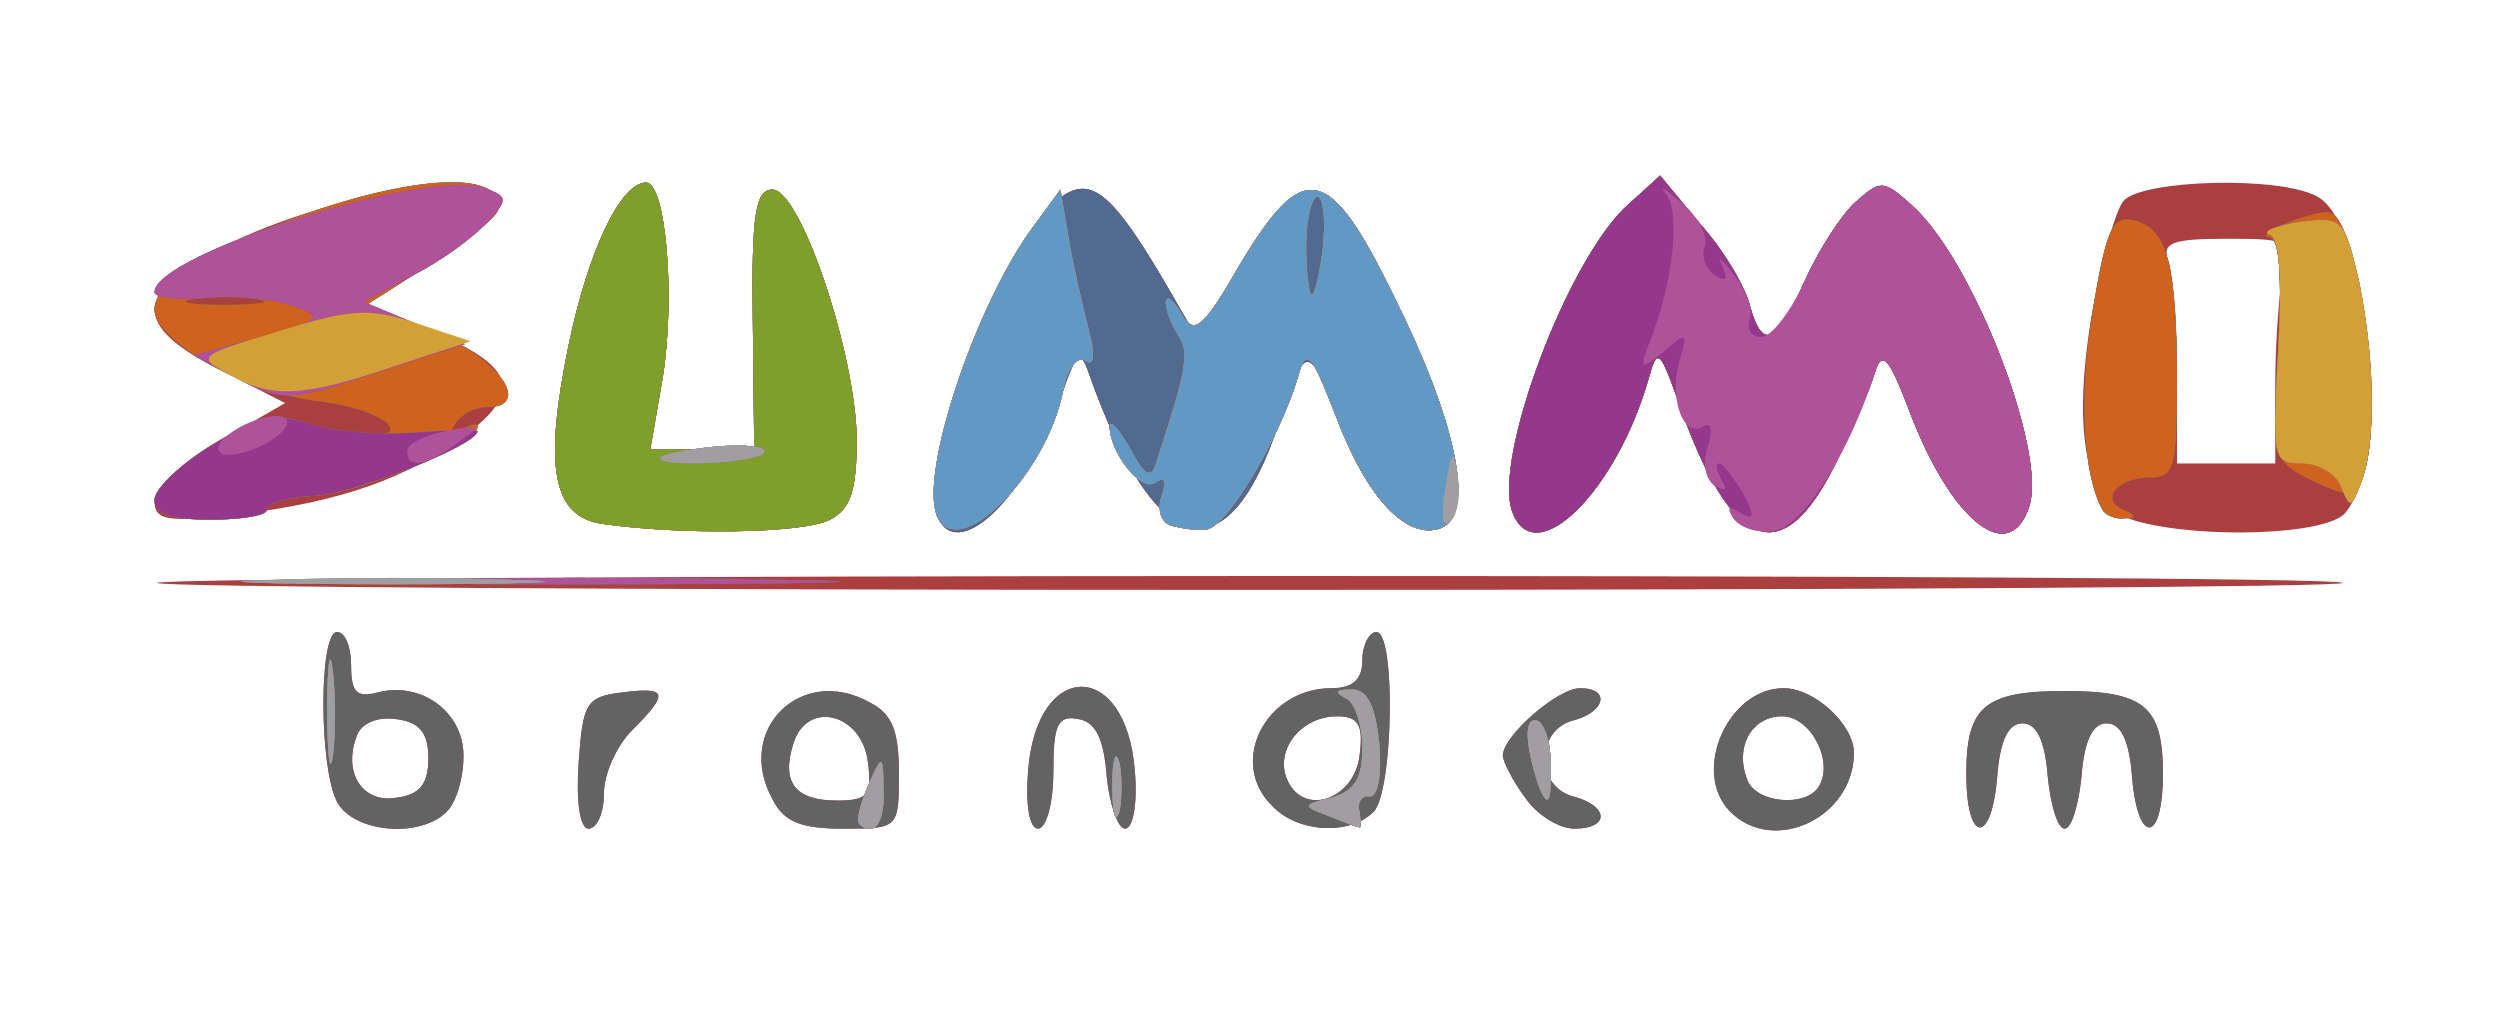<!DOCTYPE svg PUBLIC "-//W3C//DTD SVG 20010904//EN" "http://www.w3.org/TR/2001/REC-SVG-20010904/DTD/svg10.dtd">
<svg version="1.0" xmlns="http://www.w3.org/2000/svg" width="178px" height="73px" viewBox="0 0 1780 730" preserveAspectRatio="xMidYMid meet">
<g id="layer101" fill="#ab3e3e" stroke="none">
 <path d="M240 571 c-13 -25 -13 -121 0 -121 6 0 10 11 10 24 0 19 4 23 19 19 31 -8 61 14 61 45 0 16 -5 33 -12 40 -19 19 -66 15 -78 -7z m65 -31 c0 -18 -6 -26 -23 -28 -13 -2 -25 3 -28 12 -10 26 4 48 28 44 17 -2 23 -10 23 -28z"/>
 <path d="M412 543 c3 -42 5 -47 31 -50 32 -4 34 0 7 27 -11 11 -20 31 -20 45 0 14 -5 25 -11 25 -6 0 -9 -19 -7 -47z"/>
 <path d="M550 569 c-27 -49 20 -96 69 -69 16 8 21 20 21 50 0 40 0 40 -40 40 -30 0 -42 -5 -50 -21z m68 -26 c-4 -35 -43 -45 -53 -14 -9 28 1 41 31 41 22 0 25 -4 22 -27z"/>
 <path d="M732 549 c6 -80 70 -80 76 0 2 22 -1 41 -7 41 -5 0 -11 -17 -13 -37 -2 -27 -8 -39 -20 -41 -15 -3 -18 4 -18 37 0 23 -5 41 -11 41 -6 0 -9 -17 -7 -41z"/>
 <path d="M906 574 c-32 -31 -5 -84 42 -84 15 0 22 -6 22 -20 0 -11 5 -20 10 -20 14 0 12 114 -2 128 -17 17 -54 15 -72 -4z m62 -36 c3 -22 -1 -28 -16 -28 -25 0 -44 23 -36 44 11 28 48 16 52 -16z"/>
 <path d="M1086 568 c-9 -12 -16 -26 -16 -30 0 -14 39 -48 55 -48 22 0 18 17 -5 23 -12 3 -20 14 -20 27 0 13 8 24 20 27 26 7 26 23 1 23 -11 0 -27 -10 -35 -22z"/>
 <path d="M1232 578 c-28 -28 -2 -88 38 -88 22 0 50 26 50 46 0 46 -57 73 -88 42z m63 -18 c11 -18 -6 -50 -26 -50 -22 0 -34 22 -25 45 6 17 42 20 51 5z"/>
 <path d="M1400 551 c0 -48 13 -59 70 -59 57 0 70 11 70 59 0 50 -18 51 -22 2 -2 -26 -8 -38 -18 -38 -10 0 -16 12 -18 38 -2 20 -7 37 -12 37 -5 0 -10 -17 -12 -37 -2 -26 -8 -38 -18 -38 -10 0 -16 12 -18 38 -4 49 -22 48 -22 -2z"/>
 <path d="M112 415 c6 -6 1549 -7 1556 0 3 3 -347 5 -778 5 -431 0 -781 -2 -778 -5z"/>
 <path d="M429 373 c-36 -5 -42 -41 -24 -128 14 -67 37 -115 55 -115 14 0 21 80 12 138 l-9 52 37 0 37 0 -1 -92 c-1 -76 2 -93 14 -93 20 0 59 116 60 177 0 37 -4 50 -19 58 -19 10 -107 11 -162 3z"/>
 <path d="M667 367 c-13 -35 43 -186 83 -222 24 -22 39 -12 77 52 l25 43 32 -52 c44 -75 62 -72 108 22 45 90 59 156 34 166 -24 9 -53 -21 -74 -79 -20 -53 -23 -53 -41 3 -37 113 -89 99 -136 -35 -6 -17 -9 -14 -20 19 -25 72 -74 118 -88 83z"/>
 <path d="M1077 365 c-15 -37 40 -183 83 -220 l22 -20 29 35 c17 19 32 45 35 58 9 32 19 27 39 -18 10 -22 26 -47 36 -56 18 -16 20 -16 40 2 44 39 96 175 84 214 -14 44 -55 12 -85 -66 -15 -40 -20 -45 -25 -29 -3 11 -16 40 -28 65 -38 77 -74 63 -111 -41 -14 -40 -16 -42 -22 -20 -23 81 -81 138 -97 96z"/>
 <path d="M1521 371 c-35 -10 -46 -59 -32 -145 7 -39 17 -76 23 -83 13 -15 111 -18 138 -3 37 20 52 186 20 225 -13 16 -102 19 -149 6z m99 -98 c0 -32 3 -68 6 -80 6 -22 3 -23 -41 -23 -39 0 -46 3 -41 16 3 9 6 45 6 80 l0 64 35 0 35 0 0 -57z"/>
 <path d="M110 357 c0 -9 21 -28 46 -43 l47 -27 -47 -24 c-62 -31 -61 -55 2 -87 84 -43 218 -60 196 -25 -3 6 -26 23 -49 38 l-44 28 51 21 c58 25 61 44 9 79 -40 27 -87 42 -158 50 -44 5 -53 3 -53 -10z"/>
 </g>
<g id="layer102" fill="#636363" stroke="none">
 <path d="M240 571 c-13 -25 -13 -121 0 -121 6 0 10 11 10 24 0 19 4 23 19 19 31 -8 61 14 61 45 0 16 -5 33 -12 40 -19 19 -66 15 -78 -7z m65 -31 c0 -18 -6 -26 -23 -28 -13 -2 -25 3 -28 12 -10 26 4 48 28 44 17 -2 23 -10 23 -28z"/>
 <path d="M412 543 c3 -42 5 -47 31 -50 32 -4 34 0 7 27 -11 11 -20 31 -20 45 0 14 -5 25 -11 25 -6 0 -9 -19 -7 -47z"/>
 <path d="M550 569 c-27 -49 20 -96 69 -69 16 8 21 20 21 50 0 40 0 40 -40 40 -30 0 -42 -5 -50 -21z m68 -26 c-4 -35 -43 -45 -53 -14 -9 28 1 41 31 41 22 0 25 -4 22 -27z"/>
 <path d="M732 549 c6 -80 70 -80 76 0 2 22 -1 41 -7 41 -5 0 -11 -17 -13 -37 -2 -27 -8 -39 -20 -41 -15 -3 -18 4 -18 37 0 23 -5 41 -11 41 -6 0 -9 -17 -7 -41z"/>
 <path d="M906 574 c-32 -31 -5 -84 42 -84 15 0 22 -6 22 -20 0 -11 5 -20 10 -20 14 0 12 114 -2 128 -17 17 -54 15 -72 -4z m62 -36 c3 -22 -1 -28 -16 -28 -25 0 -44 23 -36 44 11 28 48 16 52 -16z"/>
 <path d="M1086 568 c-9 -12 -16 -26 -16 -30 0 -14 39 -48 55 -48 22 0 18 17 -5 23 -12 3 -20 14 -20 27 0 13 8 24 20 27 26 7 26 23 1 23 -11 0 -27 -10 -35 -22z"/>
 <path d="M1232 578 c-28 -28 -2 -88 38 -88 22 0 50 26 50 46 0 46 -57 73 -88 42z m63 -18 c11 -18 -6 -50 -26 -50 -22 0 -34 22 -25 45 6 17 42 20 51 5z"/>
 <path d="M1400 551 c0 -48 13 -59 70 -59 57 0 70 11 70 59 0 50 -18 51 -22 2 -2 -26 -8 -38 -18 -38 -10 0 -16 12 -18 38 -2 20 -7 37 -12 37 -5 0 -10 -17 -12 -37 -2 -26 -8 -38 -18 -38 -10 0 -16 12 -18 38 -4 49 -22 48 -22 -2z"/>
 <path d="M257 413 c84 -2 222 -2 305 0 84 1 16 3 -152 3 -168 0 -236 -2 -153 -3z"/>
 <path d="M429 373 c-36 -5 -42 -41 -24 -128 14 -67 37 -115 55 -115 14 0 21 80 12 138 l-9 52 37 0 37 0 -1 -92 c-1 -76 2 -93 14 -93 20 0 59 116 60 177 0 37 -4 50 -19 58 -19 10 -107 11 -162 3z"/>
 <path d="M667 367 c-13 -35 43 -186 83 -222 24 -22 39 -12 77 52 l25 43 32 -52 c44 -75 62 -72 108 22 45 90 59 156 34 166 -24 9 -53 -21 -74 -79 -20 -53 -23 -53 -41 3 -37 113 -89 99 -136 -35 -6 -17 -9 -14 -20 19 -25 72 -74 118 -88 83z"/>
 <path d="M1077 365 c-15 -37 40 -183 83 -220 l22 -20 29 35 c17 19 32 45 35 58 9 32 19 27 39 -18 10 -22 26 -47 36 -56 18 -16 20 -16 40 2 44 39 96 175 84 214 -14 44 -55 12 -85 -66 -15 -40 -20 -45 -25 -29 -3 11 -16 40 -28 65 -38 77 -74 63 -111 -41 -14 -40 -16 -42 -22 -20 -23 81 -81 138 -97 96z"/>
 <path d="M110 356 c0 -8 19 -26 42 -40 32 -19 46 -22 65 -15 13 5 34 9 46 9 33 0 7 -19 -34 -24 -54 -6 -119 -43 -119 -66 0 -37 185 -106 234 -87 23 9 13 23 -39 56 l-44 28 50 20 c46 20 68 53 35 53 -8 0 -18 5 -22 12 -4 7 -3 8 4 4 7 -4 12 -5 12 -2 0 12 -84 48 -116 49 -19 1 -34 5 -34 10 0 4 -18 7 -40 7 -28 0 -40 -4 -40 -14z m73 -143 c-13 -2 -33 -2 -45 0 -13 2 -3 4 22 4 25 0 35 -2 23 -4z"/>
 <path d="M1497 363 c-14 -25 -17 -82 -7 -142 10 -59 14 -68 30 -64 23 6 30 31 30 116 0 60 -2 67 -19 67 -24 0 -36 16 -19 23 9 4 10 6 1 6 -6 1 -14 -2 -16 -6z"/>
 <path d="M1646 342 c-28 -14 -28 -14 -24 -93 3 -53 1 -79 -6 -80 -13 -1 24 -17 41 -18 22 -2 42 150 25 189 -6 14 -11 14 -36 2z"/>
 </g>
<g id="layer103" fill="#526990" stroke="none">
 <path d="M611 583 c0 -5 4 -17 9 -28 8 -18 9 -17 9 8 1 15 -3 27 -9 27 -5 0 -10 -3 -9 -7z"/>
 <path d="M792 560 c0 -19 2 -27 5 -17 2 9 2 25 0 35 -3 9 -5 1 -5 -18z"/>
 <path d="M946 581 c-19 -7 -19 -8 2 -13 17 -5 22 -14 22 -36 0 -17 -6 -33 -12 -35 -8 -4 -7 -6 3 -6 12 -1 18 10 21 38 2 23 -1 39 -7 38 -5 -1 -9 4 -7 11 1 6 1 12 0 11 -2 0 -12 -4 -22 -8z"/>
 <path d="M1095 558 c-9 -28 -10 -47 -1 -45 5 1 10 14 10 30 1 29 -2 34 -9 15z"/>
 <path d="M233 505 c0 -33 2 -45 4 -27 2 18 2 45 0 60 -2 15 -4 0 -4 -33z"/>
 <path d="M257 413 c84 -2 222 -2 305 0 84 1 16 3 -152 3 -168 0 -236 -2 -153 -3z"/>
 <path d="M429 373 c-36 -5 -42 -41 -24 -128 14 -67 37 -115 55 -115 14 0 21 80 12 138 l-9 52 37 0 37 0 -1 -92 c-1 -76 2 -93 14 -93 20 0 59 116 60 177 0 37 -4 50 -19 58 -19 10 -107 11 -162 3z"/>
 <path d="M667 367 c-13 -35 43 -186 83 -222 24 -22 39 -12 77 52 l25 43 32 -52 c44 -75 62 -72 108 22 45 90 59 156 34 166 -24 9 -53 -21 -74 -79 -20 -53 -23 -53 -41 3 -37 113 -89 99 -136 -35 -6 -17 -9 -14 -20 19 -25 72 -74 118 -88 83z"/>
 <path d="M1077 365 c-15 -37 40 -183 83 -220 l22 -20 29 35 c17 19 32 45 35 58 9 32 19 27 39 -18 10 -22 26 -47 36 -56 18 -16 20 -16 40 2 44 39 96 175 84 214 -14 44 -55 12 -85 -66 -15 -40 -20 -45 -25 -29 -3 11 -16 40 -28 65 -38 77 -74 63 -111 -41 -14 -40 -16 -42 -22 -20 -23 81 -81 138 -97 96z"/>
 <path d="M110 356 c0 -8 19 -26 42 -40 32 -19 46 -22 65 -15 13 5 34 9 46 9 33 0 7 -19 -34 -24 -54 -6 -119 -43 -119 -66 0 -37 185 -106 234 -87 23 9 13 23 -39 56 l-44 28 50 20 c46 20 68 53 35 53 -8 0 -18 5 -22 12 -4 7 -3 8 4 4 7 -4 12 -5 12 -2 0 12 -84 48 -116 49 -19 1 -34 5 -34 10 0 4 -18 7 -40 7 -28 0 -40 -4 -40 -14z m73 -143 c-13 -2 -33 -2 -45 0 -13 2 -3 4 22 4 25 0 35 -2 23 -4z"/>
 <path d="M1497 363 c-14 -25 -17 -82 -7 -142 10 -59 14 -68 30 -64 23 6 30 31 30 116 0 60 -2 67 -19 67 -24 0 -36 16 -19 23 9 4 10 6 1 6 -6 1 -14 -2 -16 -6z"/>
 <path d="M1646 342 c-28 -14 -28 -14 -24 -93 3 -53 1 -79 -6 -80 -13 -1 24 -17 41 -18 22 -2 42 150 25 189 -6 14 -11 14 -36 2z"/>
 </g>
<g id="layer104" fill="#cf631e" stroke="none">
 <path d="M611 583 c0 -5 4 -17 9 -28 8 -18 9 -17 9 8 1 15 -3 27 -9 27 -5 0 -10 -3 -9 -7z"/>
 <path d="M792 560 c0 -19 2 -27 5 -17 2 9 2 25 0 35 -3 9 -5 1 -5 -18z"/>
 <path d="M946 581 c-19 -7 -19 -8 2 -13 17 -5 22 -14 22 -36 0 -17 -6 -33 -12 -35 -8 -4 -7 -6 3 -6 12 -1 18 10 21 38 2 23 -1 39 -7 38 -5 -1 -9 4 -7 11 1 6 1 12 0 11 -2 0 -12 -4 -22 -8z"/>
 <path d="M1095 558 c-9 -28 -10 -47 -1 -45 5 1 10 14 10 30 1 29 -2 34 -9 15z"/>
 <path d="M233 505 c0 -33 2 -45 4 -27 2 18 2 45 0 60 -2 15 -4 0 -4 -33z"/>
 <path d="M257 413 c84 -2 222 -2 305 0 84 1 16 3 -152 3 -168 0 -236 -2 -153 -3z"/>
 <path d="M429 373 c-36 -5 -42 -41 -24 -128 14 -67 37 -115 55 -115 14 0 21 80 12 138 l-9 52 37 0 37 0 -1 -92 c-1 -76 2 -93 14 -93 20 0 59 116 60 177 0 37 -4 50 -19 58 -19 10 -107 11 -162 3z"/>
 <path d="M667 367 c-12 -30 26 -145 66 -202 l22 -30 6 35 c3 19 10 48 14 64 5 19 4 27 -2 23 -6 -4 -13 5 -16 21 -12 61 -76 124 -90 89z"/>
 <path d="M833 374 c-7 -3 -9 -12 -6 -21 4 -11 2 -14 -5 -9 -10 6 -32 -22 -32 -41 1 -4 7 3 15 17 10 19 15 21 18 10 22 -67 24 -79 16 -91 -5 -8 -9 -18 -9 -24 1 -5 5 -2 11 8 9 16 15 12 42 -35 45 -75 63 -72 109 22 45 90 59 156 34 166 -24 9 -53 -21 -75 -80 -18 -46 -21 -49 -27 -27 -13 43 -50 106 -65 108 -8 1 -19 -1 -26 -3z m109 -199 c2 -19 0 -35 -4 -35 -4 0 -8 16 -8 35 0 19 2 35 4 35 2 0 6 -16 8 -35z"/>
 <path d="M1077 365 c-15 -37 40 -183 83 -220 l22 -20 29 35 c17 19 32 45 35 58 9 32 19 27 39 -18 10 -22 26 -47 36 -56 18 -16 20 -16 40 2 44 39 96 175 84 214 -14 44 -55 12 -85 -66 -15 -40 -20 -45 -25 -29 -3 11 -16 40 -28 65 -38 77 -74 63 -111 -41 -14 -40 -16 -42 -22 -20 -23 81 -81 138 -97 96z"/>
 <path d="M110 356 c0 -8 19 -26 42 -40 32 -19 46 -22 65 -15 13 5 34 9 46 9 33 0 7 -19 -34 -24 -54 -6 -119 -43 -119 -66 0 -37 185 -106 234 -87 23 9 13 23 -39 56 l-44 28 50 20 c46 20 68 53 35 53 -8 0 -18 5 -22 12 -4 7 -3 8 4 4 7 -4 12 -5 12 -2 0 12 -84 48 -116 49 -19 1 -34 5 -34 10 0 4 -18 7 -40 7 -28 0 -40 -4 -40 -14z m73 -143 c-13 -2 -33 -2 -45 0 -13 2 -3 4 22 4 25 0 35 -2 23 -4z"/>
 <path d="M1497 363 c-14 -25 -17 -82 -7 -142 10 -59 14 -68 30 -64 23 6 30 31 30 116 0 60 -2 67 -19 67 -24 0 -36 16 -19 23 9 4 10 6 1 6 -6 1 -14 -2 -16 -6z"/>
 <path d="M1646 342 c-28 -14 -28 -14 -24 -93 3 -53 1 -79 -6 -80 -13 -1 24 -17 41 -18 22 -2 42 150 25 189 -6 14 -11 14 -36 2z"/>
 </g>
<g id="layer105" fill="#7f9f2d" stroke="none">
 <path d="M611 583 c0 -5 4 -17 9 -28 8 -18 9 -17 9 8 1 15 -3 27 -9 27 -5 0 -10 -3 -9 -7z"/>
 <path d="M792 560 c0 -19 2 -27 5 -17 2 9 2 25 0 35 -3 9 -5 1 -5 -18z"/>
 <path d="M946 581 c-19 -7 -19 -8 2 -13 17 -5 22 -14 22 -36 0 -17 -6 -33 -12 -35 -8 -4 -7 -6 3 -6 12 -1 18 10 21 38 2 23 -1 39 -7 38 -5 -1 -9 4 -7 11 1 6 1 12 0 11 -2 0 -12 -4 -22 -8z"/>
 <path d="M1095 558 c-9 -28 -10 -47 -1 -45 5 1 10 14 10 30 1 29 -2 34 -9 15z"/>
 <path d="M233 505 c0 -33 2 -45 4 -27 2 18 2 45 0 60 -2 15 -4 0 -4 -33z"/>
 <path d="M257 413 c84 -2 222 -2 305 0 84 1 16 3 -152 3 -168 0 -236 -2 -153 -3z"/>
 <path d="M429 373 c-36 -5 -42 -41 -24 -128 14 -67 37 -115 55 -115 14 0 21 80 12 138 l-9 52 37 0 37 0 -1 -92 c-1 -76 2 -93 14 -93 20 0 59 116 60 177 0 37 -4 50 -19 58 -19 10 -107 11 -162 3z"/>
 <path d="M667 367 c-12 -30 26 -145 66 -202 l22 -30 6 35 c3 19 10 48 14 64 5 19 4 27 -2 23 -6 -4 -13 5 -16 21 -12 61 -76 124 -90 89z"/>
 <path d="M833 374 c-7 -3 -9 -12 -6 -21 4 -11 2 -14 -5 -9 -10 6 -32 -22 -32 -41 1 -4 7 3 15 17 10 19 15 21 18 10 22 -67 24 -79 16 -91 -5 -8 -9 -18 -9 -24 1 -5 5 -2 11 8 9 16 15 12 42 -35 45 -75 63 -72 109 22 45 90 59 156 34 166 -24 9 -53 -21 -75 -80 -18 -46 -21 -49 -27 -27 -13 43 -50 106 -65 108 -8 1 -19 -1 -26 -3z m109 -199 c2 -19 0 -35 -4 -35 -4 0 -8 16 -8 35 0 19 2 35 4 35 2 0 6 -16 8 -35z"/>
 <path d="M1077 365 c-15 -37 40 -183 83 -220 l22 -20 29 35 c17 19 32 45 35 58 9 32 19 27 39 -18 10 -22 26 -47 36 -56 18 -16 20 -16 40 2 44 39 96 175 84 214 -14 44 -55 12 -85 -66 -15 -40 -20 -45 -25 -29 -3 11 -16 40 -28 65 -38 77 -74 63 -111 -41 -14 -40 -16 -42 -22 -20 -23 81 -81 138 -97 96z"/>
 <path d="M110 356 c0 -8 19 -26 41 -39 35 -21 46 -23 70 -15 16 5 49 8 74 6 25 -2 45 -2 45 -1 0 10 -89 45 -116 46 -19 1 -34 5 -34 10 0 4 -18 7 -40 7 -28 0 -40 -4 -40 -14z"/>
 <path d="M1667 347 c-3 -9 -16 -17 -28 -17 -21 0 -21 -3 -17 -80 3 -52 1 -81 -6 -83 -6 -2 3 -6 21 -9 31 -4 32 -3 43 44 11 56 12 114 1 142 -7 18 -8 18 -14 3z"/>
 <path d="M170 270 l-32 -17 47 -13 c44 -12 46 -14 24 -22 -13 -5 -41 -8 -61 -6 -21 2 -38 0 -38 -4 0 -27 196 -89 235 -74 17 6 17 8 1 25 -9 10 -32 27 -52 37 l-35 19 36 15 36 15 -65 21 c-60 20 -65 20 -96 4z"/>
 </g>
<g id="layer106" fill="#94378d" stroke="none">
 <path d="M611 583 c0 -5 4 -17 9 -28 8 -18 9 -17 9 8 1 15 -3 27 -9 27 -5 0 -10 -3 -9 -7z"/>
 <path d="M792 560 c0 -19 2 -27 5 -17 2 9 2 25 0 35 -3 9 -5 1 -5 -18z"/>
 <path d="M946 581 c-19 -7 -19 -8 2 -13 17 -5 22 -14 22 -36 0 -17 -6 -33 -12 -35 -8 -4 -7 -6 3 -6 12 -1 18 10 21 38 2 23 -1 39 -7 38 -5 -1 -9 4 -7 11 1 6 1 12 0 11 -2 0 -12 -4 -22 -8z"/>
 <path d="M1095 558 c-9 -28 -10 -47 -1 -45 5 1 10 14 10 30 1 29 -2 34 -9 15z"/>
 <path d="M233 505 c0 -33 2 -45 4 -27 2 18 2 45 0 60 -2 15 -4 0 -4 -33z"/>
 <path d="M257 413 c84 -2 222 -2 305 0 84 1 16 3 -152 3 -168 0 -236 -2 -153 -3z"/>
 <path d="M667 367 c-12 -30 26 -145 66 -202 l22 -30 6 35 c3 19 10 48 14 64 5 19 4 27 -2 23 -6 -4 -13 5 -16 21 -12 61 -76 124 -90 89z"/>
 <path d="M833 374 c-7 -3 -9 -12 -6 -21 4 -11 2 -14 -5 -9 -10 6 -32 -22 -32 -41 1 -4 7 3 15 17 10 19 15 21 18 10 22 -67 24 -79 16 -91 -5 -8 -9 -18 -9 -24 1 -5 5 -2 11 8 9 16 15 12 42 -35 45 -75 63 -72 109 22 45 90 59 156 34 166 -24 9 -53 -21 -75 -80 -18 -46 -21 -49 -27 -27 -13 43 -50 106 -65 108 -8 1 -19 -1 -26 -3z m109 -199 c2 -19 0 -35 -4 -35 -4 0 -8 16 -8 35 0 19 2 35 4 35 2 0 6 -16 8 -35z"/>
 <path d="M1077 365 c-15 -37 40 -183 83 -220 l22 -20 29 35 c17 19 32 45 35 58 9 32 19 27 39 -18 10 -22 26 -47 36 -56 18 -16 20 -16 40 2 44 39 96 175 84 214 -14 44 -55 12 -85 -66 -15 -40 -20 -45 -25 -29 -3 11 -16 40 -28 65 -38 77 -74 63 -111 -41 -14 -40 -16 -42 -22 -20 -23 81 -81 138 -97 96z"/>
 <path d="M110 356 c0 -8 19 -26 41 -39 35 -21 46 -23 70 -15 16 5 49 8 74 6 25 -2 45 -2 45 -1 0 10 -89 45 -116 46 -19 1 -34 5 -34 10 0 4 -18 7 -40 7 -28 0 -40 -4 -40 -14z"/>
 <path d="M1667 347 c-3 -9 -16 -17 -28 -17 -21 0 -21 -3 -17 -80 3 -52 1 -81 -6 -83 -6 -2 3 -6 21 -9 31 -4 32 -3 43 44 11 56 12 114 1 142 -7 18 -8 18 -14 3z"/>
 <path d="M470 326 c0 -2 18 -6 39 -8 22 -2 37 0 35 4 -5 8 -74 11 -74 4z"/>
 <path d="M170 270 l-32 -17 47 -13 c44 -12 46 -14 24 -22 -13 -5 -41 -8 -61 -6 -21 2 -38 0 -38 -4 0 -27 196 -89 235 -74 17 6 17 8 1 25 -9 10 -32 27 -52 37 l-35 19 36 15 36 15 -65 21 c-60 20 -65 20 -96 4z"/>
 </g>
<g id="layer107" fill="#af529a" stroke="none">
 <path d="M611 583 c0 -5 4 -17 9 -28 8 -18 9 -17 9 8 1 15 -3 27 -9 27 -5 0 -10 -3 -9 -7z"/>
 <path d="M792 560 c0 -19 2 -27 5 -17 2 9 2 25 0 35 -3 9 -5 1 -5 -18z"/>
 <path d="M946 581 c-19 -7 -19 -8 2 -13 17 -5 22 -14 22 -36 0 -17 -6 -33 -12 -35 -8 -4 -7 -6 3 -6 12 -1 18 10 21 38 2 23 -1 39 -7 38 -5 -1 -9 4 -7 11 1 6 1 12 0 11 -2 0 -12 -4 -22 -8z"/>
 <path d="M1095 558 c-9 -28 -10 -47 -1 -45 5 1 10 14 10 30 1 29 -2 34 -9 15z"/>
 <path d="M233 505 c0 -33 2 -45 4 -27 2 18 2 45 0 60 -2 15 -4 0 -4 -33z"/>
 <path d="M257 413 c84 -2 222 -2 305 0 84 1 16 3 -152 3 -168 0 -236 -2 -153 -3z"/>
 <path d="M667 367 c-12 -30 26 -145 66 -202 l22 -30 6 35 c3 19 10 48 14 64 5 19 4 27 -2 23 -6 -4 -13 5 -16 21 -12 61 -76 124 -90 89z"/>
 <path d="M833 374 c-7 -3 -9 -12 -6 -21 4 -11 2 -14 -5 -9 -10 6 -32 -22 -32 -41 1 -4 7 3 15 17 10 19 15 21 18 10 22 -67 24 -79 16 -91 -5 -8 -9 -18 -9 -24 1 -5 5 -2 11 8 9 16 15 12 42 -35 45 -75 63 -72 109 22 45 90 59 156 34 166 -24 9 -53 -21 -75 -80 -18 -46 -21 -49 -27 -27 -13 43 -50 106 -65 108 -8 1 -19 -1 -26 -3z m109 -199 c2 -19 0 -35 -4 -35 -4 0 -8 16 -8 35 0 19 2 35 4 35 2 0 6 -16 8 -35z"/>
 <path d="M1234 369 c-5 -8 -3 -9 5 -4 10 6 11 3 2 -14 -7 -11 -14 -21 -17 -21 -3 0 -2 5 2 12 4 7 3 8 -5 4 -7 -5 -9 -16 -5 -28 4 -13 2 -18 -4 -14 -14 8 -24 -22 -16 -48 6 -19 5 -20 -11 -6 -17 14 -18 13 -11 -5 17 -42 23 -94 12 -107 -6 -7 -1 -4 11 6 12 10 19 24 17 31 -3 7 0 16 7 21 8 5 10 3 5 -7 -4 -8 0 -5 8 6 9 11 14 25 12 32 -3 7 1 13 8 13 7 0 21 -18 31 -40 10 -22 26 -47 36 -56 18 -16 20 -16 40 2 44 39 96 175 84 214 -14 44 -55 12 -85 -66 -15 -40 -20 -45 -25 -29 -18 57 -51 110 -72 113 -11 2 -24 -2 -29 -9z"/>
 <path d="M1667 347 c-3 -9 -16 -17 -28 -17 -21 0 -21 -3 -17 -80 3 -52 1 -81 -6 -83 -6 -2 3 -6 21 -9 31 -4 32 -3 43 44 11 56 12 114 1 142 -7 18 -8 18 -14 3z"/>
 <path d="M156 321 c-3 -4 6 -13 19 -19 13 -6 27 -8 29 -3 3 4 -6 13 -19 19 -13 6 -27 8 -29 3z"/>
 <path d="M290 321 c0 -5 12 -11 27 -14 26 -5 26 -4 8 9 -22 16 -35 18 -35 5z"/>
 <path d="M470 326 c0 -2 18 -6 39 -8 22 -2 37 0 35 4 -5 8 -74 11 -74 4z"/>
 <path d="M170 270 l-32 -17 47 -13 c44 -12 46 -14 24 -22 -13 -5 -41 -8 -61 -6 -21 2 -38 0 -38 -4 0 -27 196 -89 235 -74 17 6 17 8 1 25 -9 10 -32 27 -52 37 l-35 19 36 15 36 15 -65 21 c-60 20 -65 20 -96 4z"/>
 </g>
<g id="layer108" fill="#d2a034" stroke="none">
 <path d="M611 583 c0 -5 4 -17 9 -28 8 -18 9 -17 9 8 1 15 -3 27 -9 27 -5 0 -10 -3 -9 -7z"/>
 <path d="M792 560 c0 -19 2 -27 5 -17 2 9 2 25 0 35 -3 9 -5 1 -5 -18z"/>
 <path d="M946 581 c-19 -7 -19 -8 2 -13 17 -5 22 -14 22 -36 0 -17 -6 -33 -12 -35 -8 -4 -7 -6 3 -6 12 -1 18 10 21 38 2 23 -1 39 -7 38 -5 -1 -9 4 -7 11 1 6 1 12 0 11 -2 0 -12 -4 -22 -8z"/>
 <path d="M1095 558 c-9 -28 -10 -47 -1 -45 5 1 10 14 10 30 1 29 -2 34 -9 15z"/>
 <path d="M233 505 c0 -33 2 -45 4 -27 2 18 2 45 0 60 -2 15 -4 0 -4 -33z"/>
 <path d="M192 413 c49 -2 127 -2 175 0 49 1 9 3 -87 3 -96 0 -136 -2 -88 -3z"/>
 <path d="M667 367 c-12 -30 26 -145 66 -202 l22 -30 6 35 c3 19 10 48 14 64 5 19 4 27 -2 23 -6 -4 -13 5 -16 21 -12 61 -76 124 -90 89z"/>
 <path d="M833 374 c-7 -3 -9 -12 -6 -21 4 -11 2 -14 -5 -9 -10 6 -32 -22 -32 -41 1 -4 7 3 15 17 10 19 15 21 18 10 22 -67 24 -79 16 -91 -5 -8 -9 -18 -9 -24 1 -5 5 -2 11 8 9 16 15 12 42 -35 45 -75 63 -72 109 22 45 90 59 156 34 166 -24 9 -53 -21 -75 -80 -18 -46 -21 -49 -27 -27 -13 43 -50 106 -65 108 -8 1 -19 -1 -26 -3z m109 -199 c2 -19 0 -35 -4 -35 -4 0 -8 16 -8 35 0 19 2 35 4 35 2 0 6 -16 8 -35z"/>
 <path d="M1667 347 c-3 -9 -16 -17 -28 -17 -21 0 -21 -3 -17 -80 3 -52 1 -81 -6 -83 -6 -2 3 -6 21 -9 31 -4 32 -3 43 44 11 56 12 114 1 142 -7 18 -8 18 -14 3z"/>
 <path d="M470 326 c0 -2 18 -6 39 -8 22 -2 37 0 35 4 -5 8 -74 11 -74 4z"/>
 <path d="M162 266 c-22 -12 -21 -13 36 -30 51 -16 65 -17 98 -6 l39 13 -55 18 c-65 22 -87 23 -118 5z"/>
 </g>
<g id="layer109" fill="#6298c4" stroke="none">
 <path d="M611 583 c0 -5 4 -17 9 -28 8 -18 9 -17 9 8 1 15 -3 27 -9 27 -5 0 -10 -3 -9 -7z"/>
 <path d="M792 560 c0 -19 2 -27 5 -17 2 9 2 25 0 35 -3 9 -5 1 -5 -18z"/>
 <path d="M946 581 c-19 -7 -19 -8 2 -13 17 -5 22 -14 22 -36 0 -17 -6 -33 -12 -35 -8 -4 -7 -6 3 -6 12 -1 18 10 21 38 2 23 -1 39 -7 38 -5 -1 -9 4 -7 11 1 6 1 12 0 11 -2 0 -12 -4 -22 -8z"/>
 <path d="M1095 558 c-9 -28 -10 -47 -1 -45 5 1 10 14 10 30 1 29 -2 34 -9 15z"/>
 <path d="M233 505 c0 -33 2 -45 4 -27 2 18 2 45 0 60 -2 15 -4 0 -4 -33z"/>
 <path d="M192 413 c49 -2 127 -2 175 0 49 1 9 3 -87 3 -96 0 -136 -2 -88 -3z"/>
 <path d="M667 367 c-12 -30 26 -145 66 -202 l22 -30 6 35 c3 19 10 48 14 64 5 19 4 27 -2 23 -6 -4 -13 5 -16 21 -12 61 -76 124 -90 89z"/>
 <path d="M833 374 c-7 -3 -9 -12 -6 -21 4 -11 2 -14 -5 -9 -10 6 -32 -22 -32 -41 1 -4 7 3 15 17 10 19 15 21 18 10 22 -67 24 -79 16 -91 -5 -8 -9 -18 -9 -24 1 -5 5 -2 11 8 9 16 15 12 42 -35 45 -75 63 -72 109 22 45 90 59 156 34 166 -24 9 -53 -21 -75 -80 -18 -46 -21 -49 -27 -27 -13 43 -50 106 -65 108 -8 1 -19 -1 -26 -3z m109 -199 c2 -19 0 -35 -4 -35 -4 0 -8 16 -8 35 0 19 2 35 4 35 2 0 6 -16 8 -35z"/>
 <path d="M470 326 c0 -2 18 -6 39 -8 22 -2 37 0 35 4 -5 8 -74 11 -74 4z"/>
 </g>
<g id="layer110" fill="#a09ea1" stroke="none">
 <path d="M611 583 c0 -5 4 -17 9 -28 8 -18 9 -17 9 8 1 15 -3 27 -9 27 -5 0 -10 -3 -9 -7z"/>
 <path d="M792 560 c0 -19 2 -27 5 -17 2 9 2 25 0 35 -3 9 -5 1 -5 -18z"/>
 <path d="M946 581 c-19 -7 -19 -8 2 -13 17 -5 22 -14 22 -36 0 -17 -6 -33 -12 -35 -8 -4 -7 -6 3 -6 12 -1 18 10 21 38 2 23 -1 39 -7 38 -5 -1 -9 4 -7 11 1 6 1 12 0 11 -2 0 -12 -4 -22 -8z"/>
 <path d="M1095 558 c-9 -28 -10 -47 -1 -45 5 1 10 14 10 30 1 29 -2 34 -9 15z"/>
 <path d="M233 505 c0 -33 2 -45 4 -27 2 18 2 45 0 60 -2 15 -4 0 -4 -33z"/>
 <path d="M192 413 c49 -2 127 -2 175 0 49 1 9 3 -87 3 -96 0 -136 -2 -88 -3z"/>
 <path d="M1029 348 c4 -28 6 -29 9 -9 2 13 0 27 -5 32 -6 6 -7 -3 -4 -23z"/>
 <path d="M470 326 c0 -2 18 -6 39 -8 22 -2 37 0 35 4 -5 8 -74 11 -74 4z"/>
 </g>

</svg>